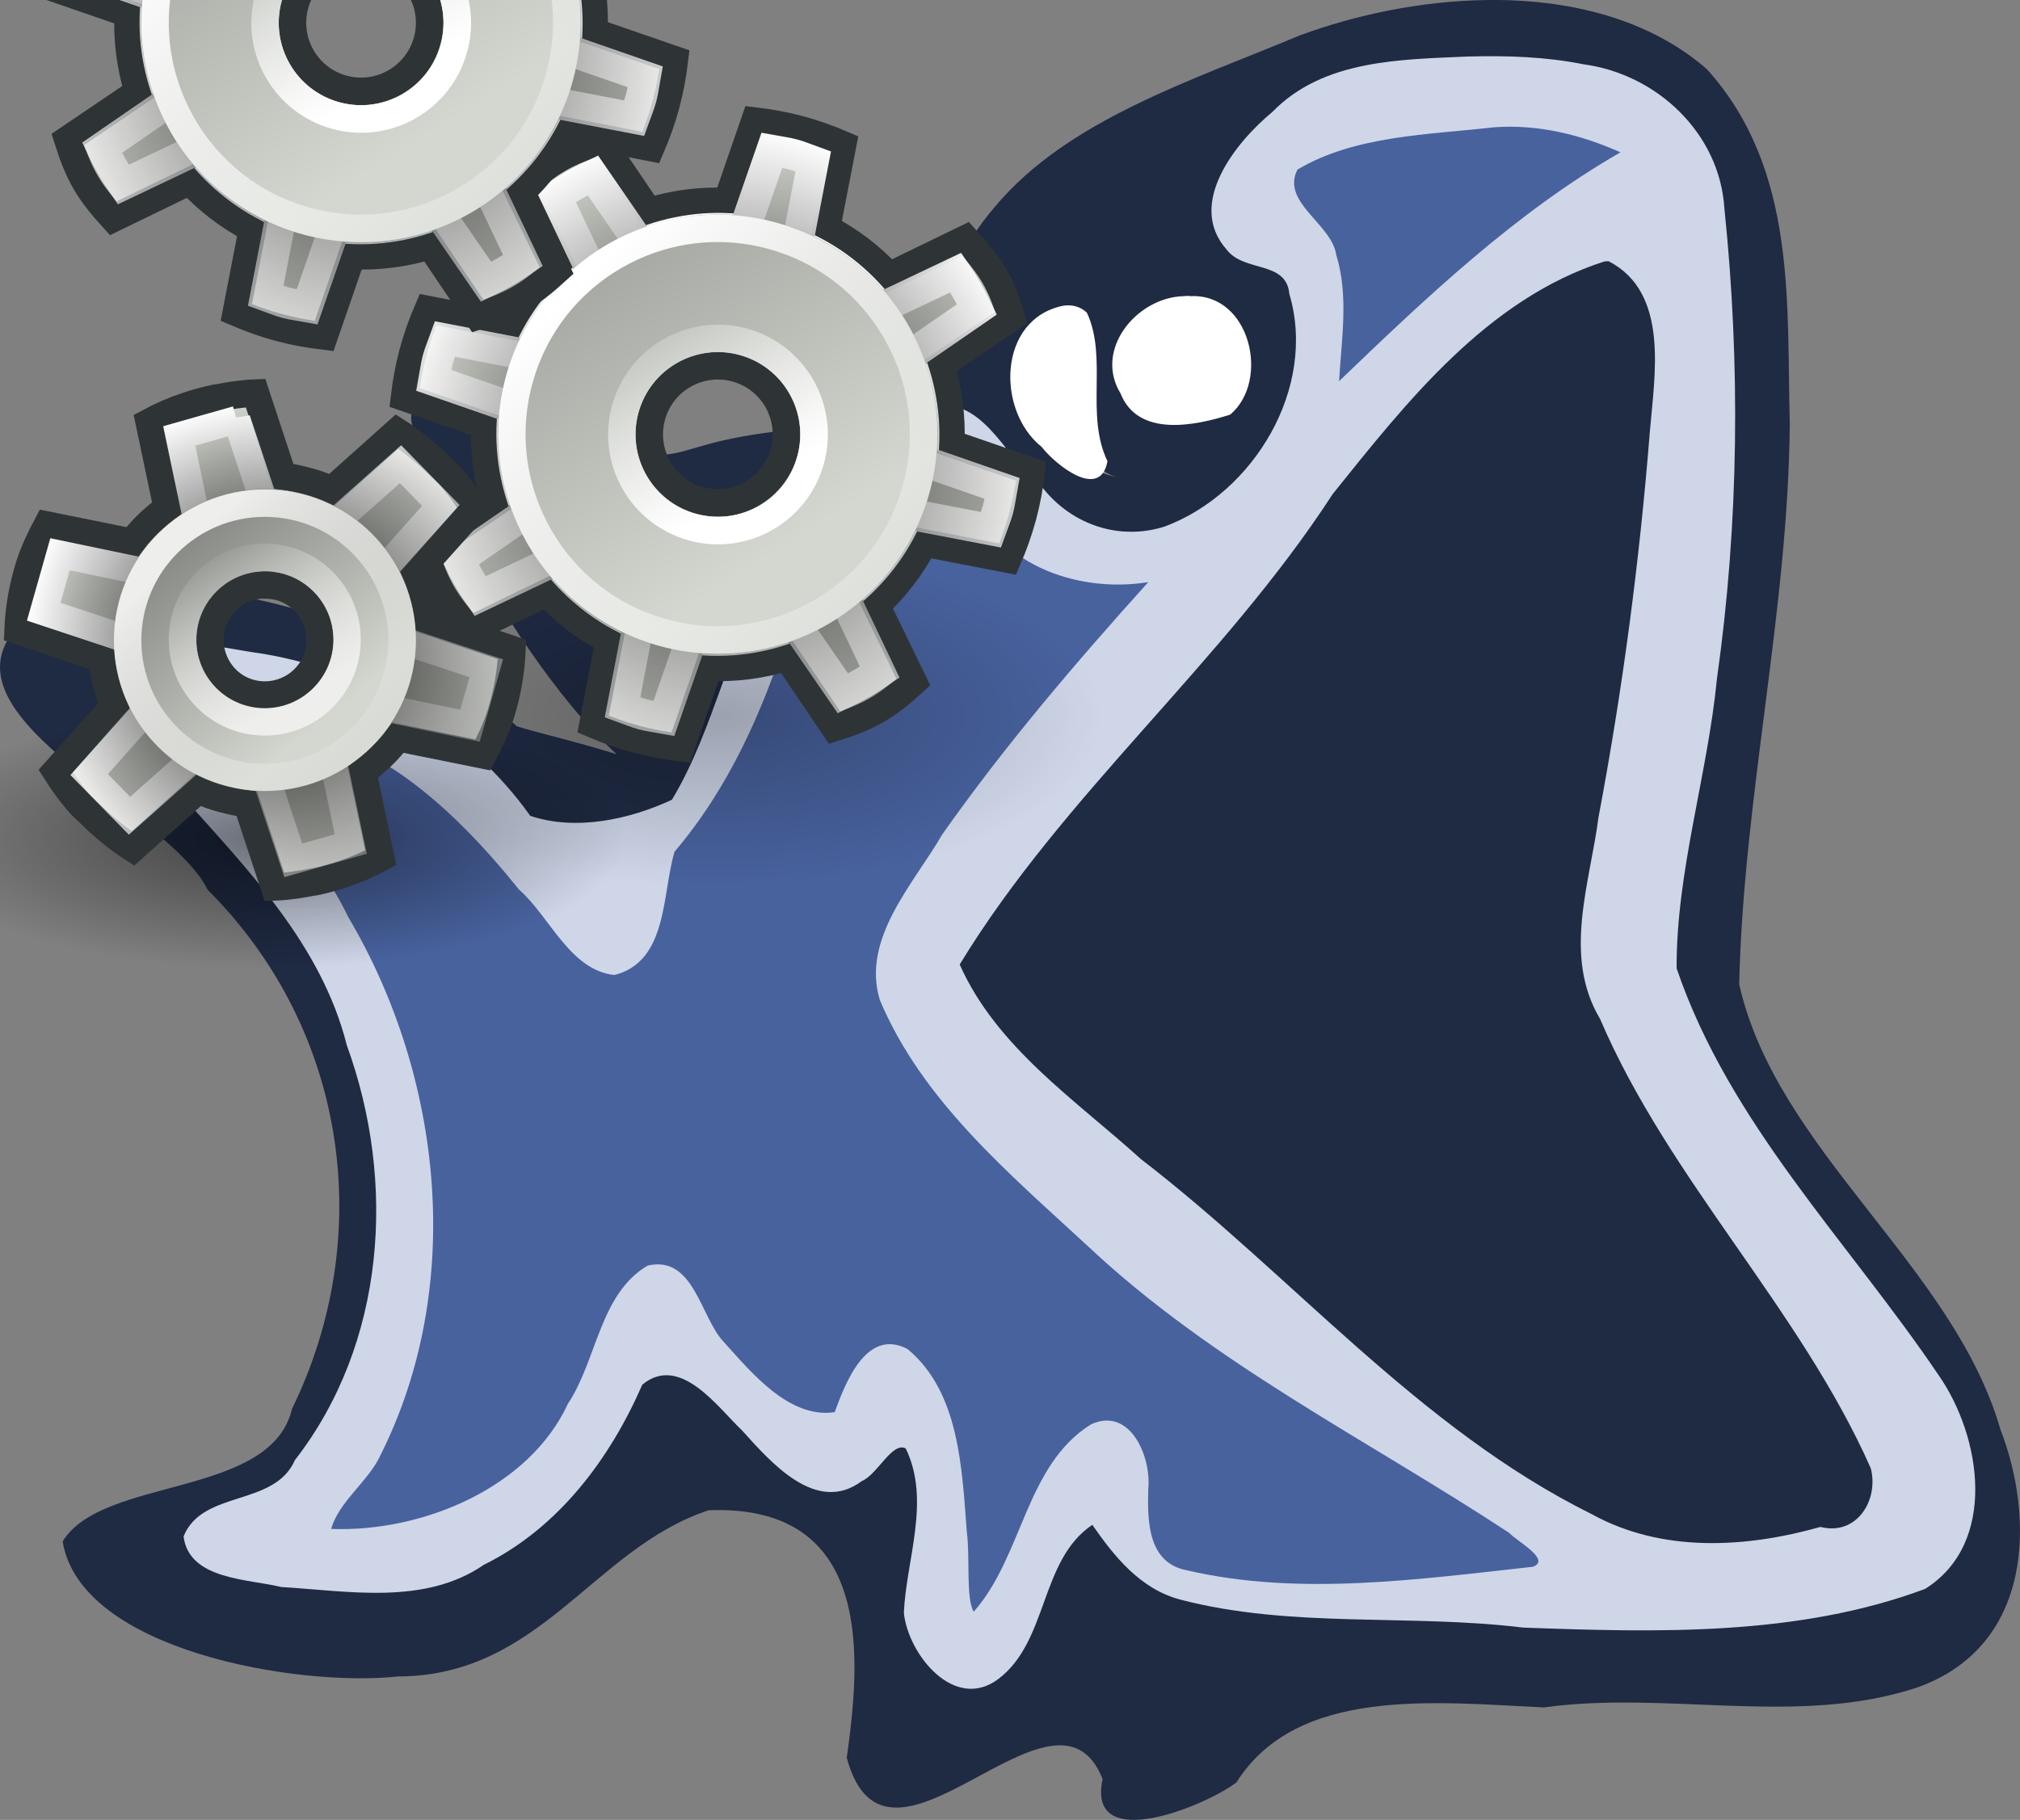 <?xml version="1.0" encoding="UTF-8" standalone="no"?>
<!-- Created with Inkscape (http://www.inkscape.org/) -->

<svg
   xmlns:dc="http://purl.org/dc/elements/1.1/"
   xmlns:cc="http://creativecommons.org/ns#"
   xmlns:rdf="http://www.w3.org/1999/02/22-rdf-syntax-ns#"
   xmlns:svg="http://www.w3.org/2000/svg"
   xmlns="http://www.w3.org/2000/svg"
   xmlns:xlink="http://www.w3.org/1999/xlink"
   xmlns:sodipodi="http://sodipodi.sourceforge.net/DTD/sodipodi-0.dtd"
   xmlns:inkscape="http://www.inkscape.org/namespaces/inkscape"
   id="svg2"
   version="1.1"
   inkscape:version="0.47 r22583"
   width="266.95"
   height="240.561"
   sodipodi:docname="other-app-icon.svg"
   inkscape:export-filename="/home/gg/logo.png"
   inkscape:export-xdpi="41.18"
   inkscape:export-ydpi="41.18">
  <rect width="100%" height="100%" fill="#808080" stroke="none"/>
  <defs
     id="defs6">
    <inkscape:perspective
       sodipodi:type="inkscape:persp3d"
       inkscape:vp_x="0 : 0.5 : 1"
       inkscape:vp_y="0 : 1000 : 0"
       inkscape:vp_z="1 : 0.5 : 1"
       inkscape:persp3d-origin="0.5 : 0.33333333 : 1"
       id="perspective10" />
    <inkscape:perspective
       id="perspective3733"
       inkscape:persp3d-origin="0.5 : 0.33333333 : 1"
       inkscape:vp_z="1 : 0.5 : 1"
       inkscape:vp_y="0 : 1000 : 0"
       inkscape:vp_x="0 : 0.5 : 1"
       sodipodi:type="inkscape:persp3d" />
    <inkscape:perspective
       id="perspective3770"
       inkscape:persp3d-origin="0.5 : 0.33333333 : 1"
       inkscape:vp_z="1 : 0.5 : 1"
       inkscape:vp_y="0 : 1000 : 0"
       inkscape:vp_x="0 : 0.5 : 1"
       sodipodi:type="inkscape:persp3d" />
    <inkscape:perspective
       id="perspective3846"
       inkscape:persp3d-origin="0.5 : 0.33333333 : 1"
       inkscape:vp_z="1 : 0.5 : 1"
       inkscape:vp_y="0 : 1000 : 0"
       inkscape:vp_x="0 : 0.5 : 1"
       sodipodi:type="inkscape:persp3d" />
    <inkscape:perspective
       id="perspective2916"
       inkscape:persp3d-origin="0.5 : 0.33333333 : 1"
       inkscape:vp_z="1 : 0.5 : 1"
       inkscape:vp_y="0 : 1000 : 0"
       inkscape:vp_x="0 : 0.5 : 1"
       sodipodi:type="inkscape:persp3d" />
    <linearGradient
       id="linearGradient2635">
      <stop
         style="stop-color:#ffffff;stop-opacity:1;"
         offset="0"
         id="stop2637" />
      <stop
         id="stop2655"
         offset="0.56"
         style="stop-color:#ffffff;stop-opacity:0.72;" />
      <stop
         style="stop-color:#ffffff;stop-opacity:0;"
         offset="1"
         id="stop2639" />
    </linearGradient>
    <linearGradient
       id="linearGradient2617">
      <stop
         style="stop-color:#fbfbfa;stop-opacity:1;"
         offset="0"
         id="stop2619" />
      <stop
         style="stop-color:#d3d7cf"
         offset="1"
         id="stop2621" />
    </linearGradient>
    <linearGradient
       inkscape:collect="always"
       id="linearGradient2609">
      <stop
         style="stop-color:#ffffff;stop-opacity:1"
         offset="0"
         id="stop2611" />
      <stop
         style="stop-color:#eeeeec"
         offset="1"
         id="stop2613" />
    </linearGradient>
    <linearGradient
       inkscape:collect="always"
       id="linearGradient2670">
      <stop
         style="stop-color:#888a85;stop-opacity:1;"
         offset="0"
         id="stop2672" />
      <stop
         style="stop-color:#555753"
         offset="1"
         id="stop2674" />
    </linearGradient>
    <linearGradient
       inkscape:collect="always"
       id="linearGradient2759">
      <stop
         style="stop-color:#ffffff;stop-opacity:1;"
         offset="0"
         id="stop2761" />
      <stop
         style="stop-color:#ffffff;stop-opacity:0;"
         offset="1"
         id="stop2763" />
    </linearGradient>
    <linearGradient
       id="linearGradient2698">
      <stop
         style="stop-color:#555753"
         offset="0"
         id="stop2700" />
      <stop
         id="stop2706"
         offset="0.702"
         style="stop-color:#a3a5a2;stop-opacity:1;" />
      <stop
         style="stop-color:#888a85"
         offset="1"
         id="stop2702" />
    </linearGradient>
    <linearGradient
       inkscape:collect="always"
       id="linearGradient2690">
      <stop
         style="stop-color:#2e3436"
         offset="0"
         id="stop2692" />
      <stop
         style="stop-color:#555753"
         offset="1"
         id="stop2694" />
    </linearGradient>
    <linearGradient
       id="linearGradient2707"
       inkscape:collect="always">
      <stop
         id="stop2709"
         offset="0"
         style="stop-color:#000000;stop-opacity:1;" />
      <stop
         id="stop2711"
         offset="1"
         style="stop-color:#000000;stop-opacity:0;" />
    </linearGradient>
    <radialGradient
       inkscape:collect="always"
       xlink:href="#linearGradient2992"
       id="radialGradient3427"
       gradientUnits="userSpaceOnUse"
       cx="52.5"
       cy="4.5"
       fx="52.5"
       fy="4.5"
       r="10.909" />
    <linearGradient
       id="linearGradient2992">
      <stop
         id="stop2994"
         offset="0"
         style="stop-color:#000000;stop-opacity:1;" />
      <stop
         style="stop-color:#000000;stop-opacity:0.498;"
         offset="0.917"
         id="stop3000" />
      <stop
         id="stop2996"
         offset="1"
         style="stop-color:#000000;stop-opacity:0;" />
    </linearGradient>
    <radialGradient
       inkscape:collect="always"
       xlink:href="#linearGradient2992"
       id="radialGradient2951"
       gradientUnits="userSpaceOnUse"
       cx="52.5"
       cy="4.5"
       fx="52.5"
       fy="4.5"
       r="10.909" />
    <linearGradient
       inkscape:collect="always"
       xlink:href="#linearGradient2707"
       id="linearGradient2953"
       gradientUnits="userSpaceOnUse"
       gradientTransform="translate(202.507,23.538)"
       x1="9.5"
       y1="26.5"
       x2="9.062"
       y2="34.562" />
    <radialGradient
       inkscape:collect="always"
       xlink:href="#linearGradient2635"
       id="radialGradient2955"
       gradientUnits="userSpaceOnUse"
       gradientTransform="matrix(1.317,0,0,1.317,-20.58,-12.043)"
       cx="64.597"
       cy="37.572"
       fx="64.597"
       fy="37.572"
       r="9.25" />
    <radialGradient
       inkscape:collect="always"
       xlink:href="#linearGradient2617"
       id="radialGradient2957"
       gradientUnits="userSpaceOnUse"
       gradientTransform="matrix(0,-1.687,1.663,0,41.654,111.74)"
       cx="59.787"
       cy="10.902"
       fx="59.787"
       fy="10.902"
       r="10.556" />
    <radialGradient
       inkscape:collect="always"
       xlink:href="#linearGradient2609"
       id="radialGradient2959"
       gradientUnits="userSpaceOnUse"
       gradientTransform="matrix(0,1.926,-2.101,-2.103013e-6,39.436,-89.543)"
       cx="45.095"
       cy="-2.694"
       fx="45.095"
       fy="-2.694"
       r="10.498" />
    <linearGradient
       inkscape:collect="always"
       xlink:href="#linearGradient2670"
       id="linearGradient2961"
       gradientUnits="userSpaceOnUse"
       x1="42.045"
       y1="4.5"
       x2="62.955"
       y2="4.5" />
    <linearGradient
       inkscape:collect="always"
       xlink:href="#linearGradient2759"
       id="linearGradient2963"
       gradientUnits="userSpaceOnUse"
       x1="-19.562"
       y1="32"
       x2="-19.562"
       y2="35.412" />
    <linearGradient
       inkscape:collect="always"
       xlink:href="#linearGradient2698"
       id="linearGradient2965"
       gradientUnits="userSpaceOnUse"
       x1="81.596"
       y1="52.866"
       x2="79.83"
       y2="54.632" />
    <linearGradient
       inkscape:collect="always"
       xlink:href="#linearGradient2690"
       id="linearGradient2967"
       gradientUnits="userSpaceOnUse"
       x1="83.66"
       y1="53.212"
       x2="81.068"
       y2="55.803" />
    <inkscape:perspective
       id="perspective2840"
       inkscape:persp3d-origin="0.5 : 0.33333333 : 1"
       inkscape:vp_z="1 : 0.5 : 1"
       inkscape:vp_y="0 : 1000 : 0"
       inkscape:vp_x="0 : 0.5 : 1"
       sodipodi:type="inkscape:persp3d" />
    <linearGradient
       inkscape:collect="always"
       xlink:href="#linearGradient5891"
       id="linearGradient5897"
       x1="15.457"
       y1="8.734"
       x2="25.561"
       y2="13.526"
       gradientUnits="userSpaceOnUse"
       gradientTransform="matrix(1.431,0,0,1.43,189.903,235.486)" />
    <linearGradient
       inkscape:collect="always"
       id="linearGradient5891">
      <stop
         style="stop-color:#ffffff;stop-opacity:1;"
         offset="0"
         id="stop5893" />
      <stop
         style="stop-color:#ffffff;stop-opacity:0;"
         offset="1"
         id="stop5895" />
    </linearGradient>
    <linearGradient
       inkscape:collect="always"
       xlink:href="#linearGradient5132"
       id="linearGradient5138"
       x1="21.552"
       y1="29.205"
       x2="18.072"
       y2="55.692"
       gradientUnits="userSpaceOnUse"
       gradientTransform="matrix(-1,0,0,1,240.549,233.131)" />
    <linearGradient
       inkscape:collect="always"
       id="linearGradient5132">
      <stop
         style="stop-color:white;stop-opacity:1;"
         offset="0"
         id="stop5134" />
      <stop
         style="stop-color:white;stop-opacity:0;"
         offset="1"
         id="stop5136" />
    </linearGradient>
    <linearGradient
       inkscape:collect="always"
       xlink:href="#linearGradient1913"
       id="linearGradient1919"
       x1="13.188"
       y1="35.938"
       x2="17.938"
       y2="38.875"
       gradientUnits="userSpaceOnUse"
       gradientTransform="matrix(-1,0,0,1,240.549,233.131)" />
    <linearGradient
       id="linearGradient1913">
      <stop
         style="stop-color:#73d216;stop-opacity:1"
         offset="0"
         id="stop1915" />
      <stop
         style="stop-color:#8ae234;stop-opacity:1"
         offset="1"
         id="stop1917" />
    </linearGradient>
    <radialGradient
       inkscape:collect="always"
       xlink:href="#linearGradient8662"
       id="radialGradient8668"
       cx="24.837"
       cy="36.421"
       fx="24.837"
       fy="36.421"
       r="15.645"
       gradientTransform="matrix(1,0,0,0.537,0,16.873)"
       gradientUnits="userSpaceOnUse" />
    <linearGradient
       inkscape:collect="always"
       id="linearGradient8662">
      <stop
         style="stop-color:#000000;stop-opacity:1;"
         offset="0"
         id="stop8664" />
      <stop
         style="stop-color:#000000;stop-opacity:0;"
         offset="1"
         id="stop8666" />
    </linearGradient>
    <radialGradient
       r="15.645"
       fy="36.421"
       fx="24.837"
       cy="36.421"
       cx="24.837"
       gradientTransform="matrix(1,0,0,0.537,0,16.873)"
       gradientUnits="userSpaceOnUse"
       id="radialGradient2864"
       xlink:href="#linearGradient8662"
       inkscape:collect="always" />
    <radialGradient
       inkscape:collect="always"
       xlink:href="#linearGradient8662"
       id="radialGradient2933"
       gradientUnits="userSpaceOnUse"
       gradientTransform="matrix(1,0,0,0.537,0,16.873)"
       cx="24.837"
       cy="36.421"
       fx="24.837"
       fy="36.421"
       r="15.645" />
    <linearGradient
       inkscape:collect="always"
       xlink:href="#linearGradient1913"
       id="linearGradient2935"
       gradientUnits="userSpaceOnUse"
       gradientTransform="matrix(-1,0,0,1,240.549,233.131)"
       x1="13.188"
       y1="35.938"
       x2="17.938"
       y2="38.875" />
    <linearGradient
       inkscape:collect="always"
       xlink:href="#linearGradient5132"
       id="linearGradient2937"
       gradientUnits="userSpaceOnUse"
       gradientTransform="matrix(-1,0,0,1,240.549,233.131)"
       x1="21.552"
       y1="29.205"
       x2="18.072"
       y2="55.692" />
    <linearGradient
       inkscape:collect="always"
       xlink:href="#linearGradient5891"
       id="linearGradient2939"
       gradientUnits="userSpaceOnUse"
       gradientTransform="matrix(1.431,0,0,1.43,189.903,235.486)"
       x1="15.457"
       y1="8.734"
       x2="25.561"
       y2="13.526" />
    <inkscape:perspective
       id="perspective2840-8"
       inkscape:persp3d-origin="0.5 : 0.33333333 : 1"
       inkscape:vp_z="1 : 0.5 : 1"
       inkscape:vp_y="0 : 1000 : 0"
       inkscape:vp_x="0 : 0.5 : 1"
       sodipodi:type="inkscape:persp3d" />
    <linearGradient
       inkscape:collect="always"
       xlink:href="#linearGradient5891-0"
       id="linearGradient5897-1"
       x1="15.457"
       y1="8.734"
       x2="25.561"
       y2="13.526"
       gradientUnits="userSpaceOnUse"
       gradientTransform="matrix(-1.431,0,0,1.43,348.108,242.825)" />
    <linearGradient
       inkscape:collect="always"
       id="linearGradient5891-0">
      <stop
         style="stop-color:#ffffff;stop-opacity:1;"
         offset="0"
         id="stop5893-3" />
      <stop
         style="stop-color:#ffffff;stop-opacity:0;"
         offset="1"
         id="stop5895-0" />
    </linearGradient>
    <linearGradient
       gradientTransform="translate(297.462,240.47)"
       inkscape:collect="always"
       xlink:href="#linearGradient5132-4"
       id="linearGradient5138-4"
       x1="21.552"
       y1="29.205"
       x2="18.072"
       y2="55.692"
       gradientUnits="userSpaceOnUse" />
    <linearGradient
       inkscape:collect="always"
       id="linearGradient5132-4">
      <stop
         style="stop-color:white;stop-opacity:1;"
         offset="0"
         id="stop5134-4" />
      <stop
         style="stop-color:white;stop-opacity:0;"
         offset="1"
         id="stop5136-4" />
    </linearGradient>
    <linearGradient
       gradientTransform="translate(297.462,240.47)"
       inkscape:collect="always"
       xlink:href="#linearGradient1913-6"
       id="linearGradient1919-7"
       x1="13.188"
       y1="35.938"
       x2="17.938"
       y2="38.875"
       gradientUnits="userSpaceOnUse" />
    <linearGradient
       id="linearGradient1913-6">
      <stop
         style="stop-color:#1683d2;stop-opacity:1;"
         offset="0"
         id="stop1915-3" />
      <stop
         style="stop-color:#347ce2;stop-opacity:1;"
         offset="1"
         id="stop1917-1" />
    </linearGradient>
    <radialGradient
       inkscape:collect="always"
       xlink:href="#linearGradient8662-5"
       id="radialGradient8668-7"
       cx="24.837"
       cy="36.421"
       fx="24.837"
       fy="36.421"
       r="15.645"
       gradientTransform="matrix(1,0,0,0.537,0,16.873)"
       gradientUnits="userSpaceOnUse" />
    <linearGradient
       inkscape:collect="always"
       id="linearGradient8662-5">
      <stop
         style="stop-color:#000000;stop-opacity:1;"
         offset="0"
         id="stop8664-9" />
      <stop
         style="stop-color:#000000;stop-opacity:0;"
         offset="1"
         id="stop8666-6" />
    </linearGradient>
    <radialGradient
       r="15.645"
       fy="36.421"
       fx="24.837"
       cy="36.421"
       cx="24.837"
       gradientTransform="matrix(1,0,0,0.537,0,16.873)"
       gradientUnits="userSpaceOnUse"
       id="radialGradient2864-2"
       xlink:href="#linearGradient8662-5"
       inkscape:collect="always" />
    <inkscape:perspective
       id="perspective2893"
       inkscape:persp3d-origin="0.5 : 0.33333333 : 1"
       inkscape:vp_z="1 : 0.5 : 1"
       inkscape:vp_y="0 : 1000 : 0"
       inkscape:vp_x="0 : 0.5 : 1"
       sodipodi:type="inkscape:persp3d" />
    <linearGradient
       inkscape:collect="always"
       xlink:href="#linearGradient3065"
       id="linearGradient3179"
       gradientUnits="userSpaceOnUse"
       x1="17.66"
       y1="36.68"
       x2="23.032"
       y2="31.111" />
    <linearGradient
       inkscape:collect="always"
       id="linearGradient3065">
      <stop
         style="stop-color:#eeeeec;stop-opacity:1;"
         offset="0"
         id="stop3067" />
      <stop
         style="stop-color:#eeeeec;stop-opacity:0;"
         offset="1"
         id="stop3069" />
    </linearGradient>
    <linearGradient
       inkscape:collect="always"
       xlink:href="#linearGradient3071"
       id="linearGradient3177"
       gradientUnits="userSpaceOnUse"
       x1="20.807"
       y1="36.825"
       x2="17.449"
       y2="30.901" />
    <linearGradient
       inkscape:collect="always"
       id="linearGradient3071">
      <stop
         style="stop-color:#eeeeec;stop-opacity:1;"
         offset="0"
         id="stop3073" />
      <stop
         style="stop-color:#eeeeec;stop-opacity:0;"
         offset="1"
         id="stop3075" />
    </linearGradient>
    <linearGradient
       inkscape:collect="always"
       xlink:href="#linearGradient2903"
       id="linearGradient3184"
       gradientUnits="userSpaceOnUse"
       gradientTransform="translate(21.524,173.236)"
       x1="16.794"
       y1="30.676"
       x2="22.053"
       y2="37.128" />
    <linearGradient
       inkscape:collect="always"
       id="linearGradient2903">
      <stop
         style="stop-color:#888a85;stop-opacity:1"
         offset="0"
         id="stop2905" />
      <stop
         style="stop-color:#d3d7cf;stop-opacity:1"
         offset="1"
         id="stop2907" />
    </linearGradient>
    <radialGradient
       inkscape:collect="always"
       xlink:href="#linearGradient3025"
       id="radialGradient3187"
       gradientUnits="userSpaceOnUse"
       gradientTransform="matrix(1,0,0,0.996,-1.476,173.36)"
       cx="42.5"
       cy="34.5"
       fx="42.5"
       fy="34.5"
       r="8.688" />
    <linearGradient
       inkscape:collect="always"
       id="linearGradient3025">
      <stop
         style="stop-color:black;stop-opacity:1;"
         offset="0"
         id="stop3027" />
      <stop
         style="stop-color:black;stop-opacity:0;"
         offset="1"
         id="stop3029" />
    </linearGradient>
    <linearGradient
       inkscape:collect="always"
       xlink:href="#linearGradient2892"
       id="linearGradient3171"
       gradientUnits="userSpaceOnUse"
       x1="14.375"
       y1="31.062"
       x2="30.438"
       y2="44.062" />
    <linearGradient
       inkscape:collect="always"
       id="linearGradient2892">
      <stop
         style="stop-color:white;stop-opacity:1;"
         offset="0"
         id="stop2894" />
      <stop
         style="stop-color:white;stop-opacity:0;"
         offset="1"
         id="stop2896" />
    </linearGradient>
    <linearGradient
       inkscape:collect="always"
       xlink:href="#linearGradient2895"
       id="linearGradient3191"
       gradientUnits="userSpaceOnUse"
       gradientTransform="translate(21.524,173.236)"
       x1="14.496"
       y1="29.88"
       x2="26.737"
       y2="42.564" />
    <linearGradient
       inkscape:collect="always"
       id="linearGradient2895">
      <stop
         style="stop-color:#d3d7cf;stop-opacity:1;"
         offset="0"
         id="stop2897" />
      <stop
         style="stop-color:#888a85;stop-opacity:1"
         offset="1"
         id="stop2899" />
    </linearGradient>
    <linearGradient
       inkscape:collect="always"
       xlink:href="#linearGradient2903"
       id="linearGradient3124"
       gradientUnits="userSpaceOnUse"
       gradientTransform="matrix(0.966,-0.259,0.259,0.966,7.282,0.756)"
       x1="22.965"
       y1="35.311"
       x2="12.641"
       y2="11.424" />
    <linearGradient
       inkscape:collect="always"
       xlink:href="#linearGradient2911"
       id="linearGradient3126"
       gradientUnits="userSpaceOnUse"
       gradientTransform="matrix(0.966,-0.259,0.259,0.966,7.282,0.756)"
       x1="17.413"
       y1="7.871"
       x2="17.028"
       y2="52.505" />
    <linearGradient
       inkscape:collect="always"
       id="linearGradient2911">
      <stop
         style="stop-color:white;stop-opacity:1;"
         offset="0"
         id="stop2913" />
      <stop
         style="stop-color:white;stop-opacity:0;"
         offset="1"
         id="stop2915" />
    </linearGradient>
    <radialGradient
       inkscape:collect="always"
       xlink:href="#linearGradient2881"
       id="radialGradient3128"
       gradientUnits="userSpaceOnUse"
       gradientTransform="matrix(0.977,-0.262,0.262,0.977,-2.444,8.39)"
       cx="31"
       cy="12"
       fx="31"
       fy="12"
       r="11.125" />
    <linearGradient
       inkscape:collect="always"
       id="linearGradient2881">
      <stop
         style="stop-color:black;stop-opacity:1;"
         offset="0"
         id="stop2883" />
      <stop
         style="stop-color:black;stop-opacity:0;"
         offset="1"
         id="stop2885" />
    </linearGradient>
    <linearGradient
       inkscape:collect="always"
       xlink:href="#linearGradient2895"
       id="linearGradient3130"
       gradientUnits="userSpaceOnUse"
       gradientTransform="matrix(0.909,-0.244,0.244,0.909,8.677,1.417)"
       x1="21.788"
       y1="21.877"
       x2="10.211"
       y2="3.423" />
    <linearGradient
       inkscape:collect="always"
       xlink:href="#linearGradient2859"
       id="linearGradient3132"
       gradientUnits="userSpaceOnUse"
       gradientTransform="matrix(0.966,-0.259,0.259,0.966,-4.117,6.73)"
       x1="16.488"
       y1="13.971"
       x2="32.567"
       y2="30.758" />
    <linearGradient
       inkscape:collect="always"
       id="linearGradient2859">
      <stop
         style="stop-color:white;stop-opacity:1;"
         offset="0"
         id="stop2861" />
      <stop
         style="stop-color:white;stop-opacity:0;"
         offset="1"
         id="stop2863" />
    </linearGradient>
    <linearGradient
       inkscape:collect="always"
       xlink:href="#linearGradient2892"
       id="linearGradient3134"
       gradientUnits="userSpaceOnUse"
       gradientTransform="matrix(0.966,-0.259,0.259,0.966,-4.117,6.73)"
       x1="28.357"
       y1="22.795"
       x2="17.732"
       y2="5.188" />
    <linearGradient
       inkscape:collect="always"
       xlink:href="#linearGradient2903"
       id="linearGradient3112"
       gradientUnits="userSpaceOnUse"
       gradientTransform="matrix(0.966,-0.259,0.259,0.966,7.282,0.756)"
       x1="22.965"
       y1="35.311"
       x2="12.641"
       y2="11.424" />
    <linearGradient
       inkscape:collect="always"
       xlink:href="#linearGradient2911"
       id="linearGradient3114"
       gradientUnits="userSpaceOnUse"
       gradientTransform="matrix(0.966,-0.259,0.259,0.966,7.282,0.756)"
       x1="17.413"
       y1="7.871"
       x2="17.028"
       y2="52.505" />
    <radialGradient
       inkscape:collect="always"
       xlink:href="#linearGradient2881"
       id="radialGradient3116"
       gradientUnits="userSpaceOnUse"
       gradientTransform="matrix(0.977,-0.262,0.262,0.977,-2.444,8.39)"
       cx="31"
       cy="12"
       fx="31"
       fy="12"
       r="11.125" />
    <linearGradient
       inkscape:collect="always"
       xlink:href="#linearGradient2895"
       id="linearGradient3118"
       gradientUnits="userSpaceOnUse"
       gradientTransform="matrix(0.909,-0.244,0.244,0.909,8.677,1.417)"
       x1="21.788"
       y1="21.877"
       x2="10.211"
       y2="3.423" />
    <linearGradient
       inkscape:collect="always"
       xlink:href="#linearGradient2859"
       id="linearGradient3120"
       gradientUnits="userSpaceOnUse"
       gradientTransform="matrix(0.966,-0.259,0.259,0.966,-4.117,6.73)"
       x1="16.488"
       y1="13.971"
       x2="32.567"
       y2="30.758" />
    <linearGradient
       inkscape:collect="always"
       xlink:href="#linearGradient2892"
       id="linearGradient3122"
       gradientUnits="userSpaceOnUse"
       gradientTransform="matrix(0.966,-0.259,0.259,0.966,-4.117,6.73)"
       x1="28.357"
       y1="22.795"
       x2="17.732"
       y2="5.188" />
    <radialGradient
       inkscape:collect="always"
       xlink:href="#linearGradient3198"
       id="radialGradient3208"
       gradientUnits="userSpaceOnUse"
       gradientTransform="matrix(1,0,0,1.003,0,-0.114)"
       cx="15.312"
       cy="34.656"
       fx="15.312"
       fy="34.656"
       r="9.5" />
    <linearGradient
       inkscape:collect="always"
       id="linearGradient3198">
      <stop
         style="stop-color:black;stop-opacity:1;"
         offset="0"
         id="stop3200" />
      <stop
         style="stop-color:black;stop-opacity:0;"
         offset="1"
         id="stop3202" />
    </linearGradient>
    <radialGradient
       inkscape:collect="always"
       xlink:href="#linearGradient3198"
       id="radialGradient3204"
       cx="15.312"
       cy="34.656"
       fx="15.312"
       fy="34.656"
       r="9.5"
       gradientTransform="matrix(1,0,0,1.003,0,-0.114)"
       gradientUnits="userSpaceOnUse" />
    <radialGradient
       r="9.5"
       fy="34.656"
       fx="15.312"
       cy="34.656"
       cx="15.312"
       gradientTransform="matrix(1,0,0,1.003,0,-0.114)"
       gradientUnits="userSpaceOnUse"
       id="radialGradient3029"
       xlink:href="#linearGradient3198"
       inkscape:collect="always" />
  </defs>
  <sodipodi:namedview
     pagecolor="#ffffff"
     bordercolor="#666666"
     borderopacity="1"
     objecttolerance="10"
     gridtolerance="10"
     guidetolerance="10"
     inkscape:pageopacity="0"
     inkscape:pageshadow="2"
     inkscape:window-width="1680"
     inkscape:window-height="999"
     id="namedview4"
     showgrid="false"
     inkscape:zoom="0.88566909"
     inkscape:cx="609.81694"
     inkscape:cy="138.0959"
     inkscape:window-x="0"
     inkscape:window-y="0"
     inkscape:window-maximized="1"
     inkscape:current-layer="layer3" />
  <g
     inkscape:groupmode="layer"
     id="layer2"
     inkscape:label="Réteg"
     style="display:inline"
     transform="translate(-72.019,-79.258)">
    <path
       style="fill:#1f2a43;fill-opacity:1"
       d="m 268.297,79.267 c -8.467,0.138 -17.055,1.922 -24.469,4.656 -14.432,6.038 -30.777,11.209 -40.344,22.688 -8.603,9.813 -11.052,27.248 -27.844,29.562 -17.667,1.928 -11.172,5.931 -28.719,0.344 -8.222,-2.807 -22.662,-7.367 -20.312,-0.688 7.537,21.432 28.388,51.209 37.446,47.772 3.601,-8.815 6.789,-21.074 12.054,-29.304 6.17,-6.878 11.07,-19.875 22.219,-20.188 8.746,7.141 15.164,23.51 31.125,15.219 13.133,-6.826 19.887,-23.897 12.906,-35.5 -19.197,-2.105 -2.739,-21.745 9.406,-24.344 15.782,-1.625 40.317,-4.259 45.562,12.75 6.639,34.553 -0.214,69.474 -6.188,103.719 5.692,16.472 16.439,31.296 28,45.312 8.891,10.002 18.985,25.646 7.094,36.75 -20.709,6.617 -43.375,5.749 -65.031,3.844 -13.53,-1.9 -31.562,2.739 -40.906,-8.156 -4.516,-13.469 -12.002,5.407 -13.438,10.906 -5.396,13.848 -17.048,1.309 -13.031,-7.344 2.627,-5.548 1.527,-28.415 -7.188,-14.469 -12.933,10.143 -16.923,-20.373 -31.438,-12.062 -3.059,10.75 -11.383,20.669 -23.281,25.75 -11.448,4.89 -54.285,-1.719 -22.781,-9.156 17.458,-19.576 17.867,-44.778 7.875,-66.969 -3.803,-14.075 -23.641,-26.96 -28.969,-40.406 0.487,-7.96 23.005,-2.319 30.281,0.719 9.754,3.519 17.807,10.029 22.156,17.875 7.225,3.372 23.444,-0.565 22.599,-4.395 -0.846,-3.83 -18.756,-7.565 -22.755,-8.886 -14.682,-13.304 -45.888,-24.471 -65.062,-14.094 -13.449,12.275 18.905,24.91 24.188,35.687 18.84,18.854 22.106,46.234 11.156,68.625 -2.772,11.818 -25.056,8.899 -30.312,17.531 2.37,14.473 31.198,19.273 44.312,17.844 18.9,-0.047 25.788,-16.92 41.062,-21.969 22.114,-0.847 20.006,20.134 18.25,32.719 5.345,19.835 27.564,-12.99 33.812,2.812 -2.178,10.061 13.638,3.547 17.688,0.438 8.031,-12.709 26.243,-10.58 40.656,-9.906 16.329,-2.266 33.52,2.582 49.281,-2.625 15.508,-5.511 15.501,-22.576 11.031,-34.094 -6.268,-21.74 -29.565,-36.821 -34.531,-58.875 0.562,-24.712 6.457,-49.268 6.688,-74.062 -0.447,-15.794 1.045,-33.56 -10.938,-46.875 -7.75,-6.77 -18.427,-9.334 -29.312,-9.156 z m 16.906,32.594 c -19.337,3.092 -40.753,33.686 -47.531,45.031 -16.16,18.272 -30.818,32.867 -40.875,49.719 4.842,14.555 35.056,33.612 45.875,45.156 15.941,13.974 44.107,42.722 69.125,30.688 8.915,2.511 10.569,-6.359 8.625,-11.438 -10.788,-22.647 -31.631,-41.562 -38.25,-65.75 2.23,-18.282 6.69,-36.334 8.5,-54.656 -1.463,-11.205 8.2,-30.765 -5.469,-38.75 z m -56.094,8.281 c 4.437,-0.058 8.435,3.244 5.562,11.781 -0.73,1.629 -9.615,2.209 -11.219,1.156 -6.482,-7.211 -0.048,-12.863 5.656,-12.938 z m -15.781,1.062 c 4.889,0.311 -2.63,19.899 7,21.25 -9.093,-1.429 -17.064,-11.908 -11.156,-19.219 1.944,-1.504 3.251,-2.089 4.156,-2.031 z"
       id="path2820"
       sodipodi:nodetypes="cccccsccccccccccccccccccccccscccccccccccccccccccccccccccccccccc" />
    <path
       style="fill:#ced6e8;fill-opacity:1;stroke:none"
       d="m 266.219,86.719 c -9.112,0.41 -19.295,0.383 -26.062,7.344 -4.826,3.993 -11.407,12.148 -6.031,18.188 2.295,3.04 7.876,1.412 8.281,5.844 3.689,12.42 -4.665,26.33 -16.438,30.75 -5.968,1.919 -12.231,-0.195 -16.094,-5.031 -4.664,-3.336 -7.291,-11.498 -13.969,-11.031 -10.402,2.211 -15.118,13.473 -21.219,20.969 -6.195,9.552 -8.154,21.797 -13.875,31.219 -5.602,2.616 -12.714,4.153 -18.719,2.125 -8.215,-11.584 -21.312,-18.992 -35.219,-21.406 -6.439,-0.839 -15.643,-3.796 -20.188,2.438 -0.246,6.209 5.578,10.928 8.812,15.688 8.967,10.101 18.956,20.109 22.352,33.603 6.59,18.096 5.12,39.431 -6.852,54.834 -2.731,6.229 -12.226,3.891 -14.719,10.094 0.717,5.738 8.521,5.612 12.906,6.688 8.963,0.543 18.96,2.437 26.781,-2.938 9.88,-4.874 16.69,-14.059 20.938,-23.812 4.994,-4.119 10.006,3.054 13.188,6.062 3.731,4.126 9.798,11.194 15.812,6.688 2.026,-0.804 4.038,-5.273 5.812,-4.312 3.335,6.891 0.065,14.657 -0.25,21.719 0.56,5.526 6.719,13.156 12.531,8.719 6.585,-5.024 5.435,-15.667 12.375,-20.344 2.868,4.128 6.308,8.469 11.594,9.875 14.675,3.848 30.302,1.865 45.342,3.708 17.755,0.649 36.287,1.158 53.126,-5.114 9.616,-6.053 7.452,-20.103 1.795,-28.231 -11.906,-17.645 -27.635,-33.223 -34.639,-53.8 -0.053,-12.825 4.08,-25.476 5.331,-38.29 2.902,-20.482 3.117,-41.609 0.982,-62.167 -0.616,-9.945 -8.957,-17.758 -18.626,-19.043 -4.954,-0.996 -10.018,-1.159 -15.062,-1.031 z m 18.375,27.062 c 8.077,4.162 6.078,15.07 5.456,22.553 -1.356,17.091 -3.595,34.064 -6.787,50.971 -1.14,8.786 -4.746,18.316 0.207,26.632 9.115,21.287 26.447,38.332 35.781,59.406 1.082,4.22 -1.862,8.965 -6.656,7.75 -9.89,2.792 -20.946,3.438 -30.219,-1.688 -22.892,-11.341 -39.569,-31.539 -59.58,-46.933 -8.641,-7.826 -19.068,-14.747 -23.951,-25.724 13.742,-22.564 34.838,-39.891 49.288,-62.175 9.741,-12.13 20.404,-25.785 35.931,-30.762 0.178,0.011 0.354,-0.034 0.531,-0.031 z"
       id="path3863" />
    <path
       style="fill:#ffffff;fill-opacity:1;stroke:none"
       d="m 228.438,118.406 c -6.166,0.155 -11.885,7.019 -8.344,12.844 2.309,5.847 9.815,4.305 14.5,2.812 5.319,-4.483 2.66,-16.029 -5.219,-15.656 -0.309,-0.049 -0.628,-0.042 -0.938,0 z"
       id="path3867" />
    <path
       style="fill:#ffffff;fill-opacity:1;stroke:none"
       d="m 212.438,119.688 c -8.532,1.799 -8.806,13.822 -2.75,18.656 1.825,2.357 7.739,7.114 8.688,1.875 -2.966,-6.133 0.063,-13.675 -2.719,-19.625 -0.851,-0.826 -2.04,-1.132 -3.219,-0.906 z"
       id="path3869" />
  </g>
  <g
     inkscape:groupmode="layer"
     id="layer1"
     inkscape:label="halbelső"
     style="display:inline"
     transform="translate(-72.019,-79.258)">
    <path
       style="fill:#48629e;fill-opacity:1;stroke:none"
       d="m 197.203,139.86 c -8.39,6.138 -15.57,14.138 -21.062,23 -3.343,10.493 -7.832,20.567 -14.969,28.969 -1.688,5.478 -0.83,14.527 -7.969,16.312 -5.881,-0.654 -8.508,-7.71 -12.577,-11.278 -9.011,-11.194 -22.253,-24.009 -37.892,-21.003 3.679,8.973 11.106,15.877 15.312,24.625 12.487,21.131 15.454,48.753 4.28,71.069 -1.512,3.401 -5.572,6.23 -6.538,9.804 12.033,0.452 26.145,-5.412 31.289,-16.56 3.833,-5.747 4.186,-14.518 10.531,-18.25 6.114,-1.407 6.95,6.787 10.031,10.062 3.682,4.071 8.664,10.204 14.688,9.312 1.404,-3.844 4.182,-11.197 9.625,-8.344 6.914,5.726 7.189,15.942 7.844,24.281 0.432,3.083 -0.157,8.748 0.906,10.438 6.514,-7.372 6.838,-19.401 15.531,-24.781 5.204,-2.347 7.971,4.406 7.531,8.594 -0.115,4.251 -0.063,9.749 5.125,10.719 14.818,3.457 30.764,1.165 45.719,-0.469 2.478,-0.936 -2.221,-3.425 -3.125,-4.469 -18.768,-12.344 -39.134,-22.359 -55.625,-37.844 -10.411,-9.63 -21.942,-19.235 -27.562,-32.594 -2.492,-8.15 4.518,-15.428 8.25,-21.906 8.252,-11.726 17.615,-22.673 27.219,-33.344 -9.499,1.562 -20.703,-2.505 -23.625,-12.406 -0.538,-1.494 -1.304,-3.469 -2.938,-3.938 z"
       id="path3669-1-0"
       sodipodi:nodetypes="ccccccccccccccccccccccccccc" />
    <path
       style="fill:#48629e;fill-opacity:1;stroke:none"
       d="m 269.484,96.079 c -8.659,1 -18.365,1.056 -26,5.594 -2.221,4.329 4.548,7.183 5.125,11.281 1.671,5.386 0.692,11.163 0.375,16.688 11.507,-11.049 23.291,-22.263 37.188,-30.25 -5.211,-2.318 -10.843,-3.732 -16.688,-3.312 z"
       id="path3677-0-9" />
  </g>
  <g
     inkscape:groupmode="layer"
     id="layer3"
     inkscape:label="operation-icon">
    <g
       id="g3126"
       transform="matrix(3.627,0,0,3.627,-113.773,-668.862)">
      <path
         transform="matrix(1.388,0,0,0.498,19.768,197.714)"
         d="m 24.812,34.656 c 0,5.264 -4.253,9.531 -9.5,9.531 -5.247,0 -9.5,-4.267 -9.5,-9.531 0,-5.264 4.253,-9.531 9.5,-9.531 5.247,0 9.5,4.267 9.5,9.531 z"
         sodipodi:ry="9.53125"
         sodipodi:rx="9.5"
         sodipodi:cy="34.65625"
         sodipodi:cx="15.3125"
         id="path3110"
         style="opacity:0.49;fill:url(#radialGradient3029);fill-opacity:1;stroke:none"
         sodipodi:type="arc" />
      <path
         transform="matrix(1.474,0,0,0.656,34.958,187.76)"
         d="m 24.812,34.656 c 0,5.264 -4.253,9.531 -9.5,9.531 -5.247,0 -9.5,-4.267 -9.5,-9.531 0,-5.264 4.253,-9.531 9.5,-9.531 5.247,0 9.5,4.267 9.5,9.531 z"
         sodipodi:ry="9.53125"
         sodipodi:rx="9.5"
         sodipodi:cy="34.65625"
         sodipodi:cx="15.3125"
         id="path3206"
         style="opacity:0.247;fill:url(#radialGradient3208);fill-opacity:1;stroke:none"
         sodipodi:type="arc" />
      <g
         transform="matrix(0.966,0.259,-0.259,0.966,30.686,180.621)"
         id="g2904">
        <path
           style="fill:url(#linearGradient3112);fill-opacity:1;stroke:#2e3436;stroke-width:1.005;stroke-linecap:square;stroke-linejoin:miter;stroke-miterlimit:4;stroke-opacity:1;stroke-dasharray:none"
           d="m 31,0.5 c -0.562,2e-8 -1.116,0.047 -1.656,0.125 L 29.125,3.719 C 28.165,3.934 27.275,4.302 26.469,4.812 L 24.125,2.781 C 23,3.5 22.5,4 21.781,5.125 L 23.812,7.469 C 23.302,8.275 22.934,9.165 22.719,10.125 L 19.625,10.344 C 19.547,10.884 19.5,11.438 19.5,12 c -1e-6,0.562 0.047,1.116 0.125,1.656 l 3.094,0.219 c 0.216,0.96 0.584,1.85 1.094,2.656 L 21.781,18.875 C 22.5,20 23,20.5 24.125,21.219 l 2.344,-2.031 c 0.807,0.51 1.697,0.878 2.656,1.094 L 29.344,23.375 C 29.884,23.453 30.438,23.5 31,23.5 c 0.562,0 1.116,-0.047 1.656,-0.125 L 32.875,20.281 c 0.96,-0.216 1.85,-0.584 2.656,-1.094 L 37.875,21.219 C 39,20.5 39.5,20 40.219,18.875 L 38.188,16.531 c 0.51,-0.807 0.878,-1.697 1.094,-2.656 L 42.375,13.656 C 42.453,13.116 42.5,12.562 42.5,12 c 0,-0.562 -0.047,-1.116 -0.125,-1.656 L 39.281,10.125 C 39.066,9.165 38.698,8.275 38.188,7.469 L 40.219,5.125 C 39.569,4.017 39,3.5 37.875,2.781 L 35.531,4.812 C 34.725,4.302 33.835,3.934 32.875,3.719 L 32.656,0.625 C 32.116,0.547 31.562,0.5 31,0.5 z m 0,9 c 1.38,3e-7 2.5,1.12 2.5,2.5 10e-7,1.38 -1.12,2.5 -2.5,2.5 -1.38,0 -2.5,-1.12 -2.5,-2.5 0,-1.38 1.12,-2.5 2.5,-2.5 z"
           id="path2779" />
        <path
           style="fill:none;stroke:url(#linearGradient3114);stroke-width:1.133;stroke-linecap:square;stroke-linejoin:miter;stroke-miterlimit:4;stroke-opacity:1;stroke-dasharray:none"
           d="m 31,1.438 c -0.26,0 -0.522,0.042 -0.781,0.062 l -0.219,3.063 c -1.317,0.175 -2.522,0.702 -3.531,1.469 l -2.312,-1.969 C 23.765,4.4 23.4,4.765 23.063,5.156 l 1.969,2.313 c -0.767,1.01 -1.294,2.214 -1.469,3.531 l -3.062,0.219 c -0.021,0.259 -0.062,0.521 -0.062,0.781 0,0.26 0.042,0.522 0.062,0.781 l 3.063,0.219 c 0.175,1.317 0.702,2.522 1.469,3.531 l -1.969,2.313 c 0.338,0.391 0.703,0.756 1.094,1.094 l 2.313,-1.969 c 1.01,0.767 2.214,1.294 3.531,1.469 l 0.219,3.063 c 0.259,0.021 0.521,0.062 0.781,0.062 0.26,0 0.522,-0.042 0.781,-0.062 l 0.219,-3.063 c 1.317,-0.175 2.522,-0.702 3.531,-1.469 l 2.313,1.969 c 0.391,-0.338 0.756,-0.703 1.094,-1.094 l -1.969,-2.312 c 0.767,-1.01 1.294,-2.214 1.469,-3.531 l 3.063,-0.219 c 0.021,-0.259 0.062,-0.521 0.062,-0.781 10e-7,-0.26 -0.042,-0.522 -0.062,-0.781 L 38.438,11 C 38.263,9.683 37.735,8.478 36.969,7.469 L 38.938,5.156 C 38.6,4.765 38.235,4.4 37.844,4.063 L 35.531,6.031 C 34.522,5.265 33.317,4.737 32,4.563 L 31.781,1.5 C 31.522,1.479 31.26,1.438 31,1.438 z"
           id="path2819" />
        <path
           style="opacity:0.8;fill:url(#radialGradient3116);fill-opacity:1;stroke:none"
           d="m 31,0.875 c -0.321,2e-8 -0.584,0.044 -0.812,0.062 l -0.5,0.031 -0.031,0.5 -0.188,2.656 C 28.409,4.334 27.427,4.766 26.562,5.344 L 24.156,3.312 22.312,5.156 24.344,7.562 C 23.766,8.427 23.334,9.409 23.125,10.469 l -2.656,0.188 -0.5,0.031 -0.031,0.5 C 19.919,11.416 19.875,11.679 19.875,12 c 0,0.321 0.044,0.584 0.062,0.812 l 0.031,0.5 0.5,0.031 2.656,0.188 c 0.209,1.06 0.641,2.042 1.219,2.906 l -1.719,2.031 -0.312,0.375 0.312,0.375 c 0.356,0.412 0.744,0.801 1.156,1.156 l 0.375,0.312 0.375,-0.312 2.031,-1.719 c 0.865,0.578 1.846,1.01 2.906,1.219 l 0.188,2.656 0.031,0.5 0.5,0.031 c 0.229,0.018 0.491,0.062 0.812,0.062 0.321,1e-6 0.584,-0.044 0.812,-0.062 l 0.5,-0.031 0.031,-0.5 0.188,-2.656 c 1.06,-0.209 2.042,-0.641 2.906,-1.219 l 2.031,1.719 0.375,0.312 0.375,-0.312 c 0.412,-0.356 0.801,-0.744 1.156,-1.156 l 0.312,-0.375 -0.312,-0.375 -1.719,-2.031 c 0.578,-0.865 1.01,-1.846 1.219,-2.906 l 2.656,-0.188 0.5,-0.031 0.031,-0.5 C 42.081,12.584 42.125,12.321 42.125,12 c -10e-7,-0.321 -0.044,-0.584 -0.062,-0.812 l -0.031,-0.5 -0.5,-0.031 -2.656,-0.188 C 38.666,9.409 38.234,8.427 37.656,7.562 L 39.375,5.531 39.688,5.156 39.375,4.781 C 39.019,4.369 38.631,3.981 38.219,3.625 l -0.375,-0.312 -0.375,0.312 -2.031,1.719 C 34.573,4.766 33.591,4.334 32.531,4.125 l -0.188,-2.656 -0.031,-0.5 -0.5,-0.031 C 31.584,0.919 31.321,0.875 31,0.875 z M 31,8.5 c 1.932,-2.4e-6 3.5,1.568 3.5,3.5 2e-6,1.932 -1.568,3.5 -3.5,3.5 -1.932,2e-6 -3.5,-1.568 -3.5,-3.5 -1e-6,-1.932 1.568,-3.5 3.5,-3.5 z"
           id="path2875" />
        <path
           style="fill:url(#linearGradient3118);fill-opacity:1;stroke:none"
           d="m 31,4 c -4.416,0 -8,3.584 -8,8 0,4.416 3.584,8 8,8 4.416,0 8,-3.584 8,-8 -10e-7,-4.416 -3.584,-8 -8,-8 z m 0,5 c 1.656,-1.8e-6 3,1.344 3,3 2e-6,1.656 -1.344,3 -3,3 -1.656,2e-6 -3,-1.344 -3,-3 -1e-6,-1.656 1.344,-3 3,-3 z"
           id="path2867" />
        <path
           sodipodi:type="arc"
           style="fill:none;stroke:url(#linearGradient3120);stroke-width:1.133;stroke-linecap:square;stroke-linejoin:miter;stroke-miterlimit:4;stroke-opacity:1;stroke-dasharray:none"
           id="path2849"
           sodipodi:cx="23.5"
           sodipodi:cy="19"
           sodipodi:rx="8.5"
           sodipodi:ry="8.5"
           d="m 32,19 c 0,4.694 -3.806,8.5 -8.5,8.5 -4.694,0 -8.5,-3.806 -8.5,-8.5 0,-4.694 3.806,-8.5 8.5,-8.5 4.694,0 8.5,3.806 8.5,8.5 z"
           transform="matrix(0.882,-1.02643e-6,1.02643e-6,0.882,10.265,-4.765)" />
        <path
           sodipodi:type="arc"
           style="fill:none;stroke:url(#linearGradient3122);stroke-width:2.429;stroke-linecap:square;stroke-linejoin:miter;stroke-miterlimit:4;stroke-opacity:1;stroke-dasharray:none"
           id="path2835"
           sodipodi:cx="23.5"
           sodipodi:cy="19"
           sodipodi:rx="8.5"
           sodipodi:ry="8.5"
           d="m 32,19 c 0,4.694 -3.806,8.5 -8.5,8.5 -4.694,0 -8.5,-3.806 -8.5,-8.5 0,-4.694 3.806,-8.5 8.5,-8.5 4.694,0 8.5,3.806 8.5,8.5 z"
           transform="matrix(0.412,-4.790003e-7,4.790003e-7,0.412,21.324,4.176)" />
      </g>
      <g
         transform="matrix(0.966,0.259,-0.259,0.966,17.686,165.621)"
         id="g2924">
        <path
           style="fill:url(#linearGradient3124);fill-opacity:1;stroke:#2e3436;stroke-width:1.005;stroke-linecap:square;stroke-linejoin:miter;stroke-miterlimit:4;stroke-opacity:1;stroke-dasharray:none"
           d="m 31,0.5 c -0.562,2e-8 -1.116,0.047 -1.656,0.125 L 29.125,3.719 C 28.165,3.934 27.275,4.302 26.469,4.812 L 24.125,2.781 C 23,3.5 22.5,4 21.781,5.125 L 23.812,7.469 C 23.302,8.275 22.934,9.165 22.719,10.125 L 19.625,10.344 C 19.547,10.884 19.5,11.438 19.5,12 c -1e-6,0.562 0.047,1.116 0.125,1.656 l 3.094,0.219 c 0.216,0.96 0.584,1.85 1.094,2.656 L 21.781,18.875 C 22.5,20 23,20.5 24.125,21.219 l 2.344,-2.031 c 0.807,0.51 1.697,0.878 2.656,1.094 L 29.344,23.375 C 29.884,23.453 30.438,23.5 31,23.5 c 0.562,0 1.116,-0.047 1.656,-0.125 L 32.875,20.281 c 0.96,-0.216 1.85,-0.584 2.656,-1.094 L 37.875,21.219 C 39,20.5 39.5,20 40.219,18.875 L 38.188,16.531 c 0.51,-0.807 0.878,-1.697 1.094,-2.656 L 42.375,13.656 C 42.453,13.116 42.5,12.562 42.5,12 c 0,-0.562 -0.047,-1.116 -0.125,-1.656 L 39.281,10.125 C 39.066,9.165 38.698,8.275 38.188,7.469 L 40.219,5.125 C 39.569,4.017 39,3.5 37.875,2.781 L 35.531,4.812 C 34.725,4.302 33.835,3.934 32.875,3.719 L 32.656,0.625 C 32.116,0.547 31.562,0.5 31,0.5 z m 0,9 c 1.38,3e-7 2.5,1.12 2.5,2.5 10e-7,1.38 -1.12,2.5 -2.5,2.5 -1.38,0 -2.5,-1.12 -2.5,-2.5 0,-1.38 1.12,-2.5 2.5,-2.5 z"
           id="path2926" />
        <path
           style="fill:none;stroke:url(#linearGradient3126);stroke-width:1.133;stroke-linecap:square;stroke-linejoin:miter;stroke-miterlimit:4;stroke-opacity:1;stroke-dasharray:none"
           d="m 31,1.438 c -0.26,0 -0.522,0.042 -0.781,0.062 l -0.219,3.063 c -1.317,0.175 -2.522,0.702 -3.531,1.469 l -2.312,-1.969 C 23.765,4.4 23.4,4.765 23.063,5.156 l 1.969,2.313 c -0.767,1.01 -1.294,2.214 -1.469,3.531 l -3.062,0.219 c -0.021,0.259 -0.062,0.521 -0.062,0.781 0,0.26 0.042,0.522 0.062,0.781 l 3.063,0.219 c 0.175,1.317 0.702,2.522 1.469,3.531 l -1.969,2.313 c 0.338,0.391 0.703,0.756 1.094,1.094 l 2.313,-1.969 c 1.01,0.767 2.214,1.294 3.531,1.469 l 0.219,3.063 c 0.259,0.021 0.521,0.062 0.781,0.062 0.26,0 0.522,-0.042 0.781,-0.062 l 0.219,-3.063 c 1.317,-0.175 2.522,-0.702 3.531,-1.469 l 2.313,1.969 c 0.391,-0.338 0.756,-0.703 1.094,-1.094 l -1.969,-2.312 c 0.767,-1.01 1.294,-2.214 1.469,-3.531 l 3.063,-0.219 c 0.021,-0.259 0.062,-0.521 0.062,-0.781 10e-7,-0.26 -0.042,-0.522 -0.062,-0.781 L 38.438,11 C 38.263,9.683 37.735,8.478 36.969,7.469 L 38.938,5.156 C 38.6,4.765 38.235,4.4 37.844,4.063 L 35.531,6.031 C 34.522,5.265 33.317,4.737 32,4.563 L 31.781,1.5 C 31.522,1.479 31.26,1.438 31,1.438 z"
           id="path2928" />
        <path
           style="opacity:0.8;fill:url(#radialGradient3128);fill-opacity:1;stroke:none"
           d="m 31,0.875 c -0.321,2e-8 -0.584,0.044 -0.812,0.062 l -0.5,0.031 -0.031,0.5 -0.188,2.656 C 28.409,4.334 27.427,4.766 26.562,5.344 L 24.156,3.312 22.312,5.156 24.344,7.562 C 23.766,8.427 23.334,9.409 23.125,10.469 l -2.656,0.188 -0.5,0.031 -0.031,0.5 C 19.919,11.416 19.875,11.679 19.875,12 c 0,0.321 0.044,0.584 0.062,0.812 l 0.031,0.5 0.5,0.031 2.656,0.188 c 0.209,1.06 0.641,2.042 1.219,2.906 l -1.719,2.031 -0.312,0.375 0.312,0.375 c 0.356,0.412 0.744,0.801 1.156,1.156 l 0.375,0.312 0.375,-0.312 2.031,-1.719 c 0.865,0.578 1.846,1.01 2.906,1.219 l 0.188,2.656 0.031,0.5 0.5,0.031 c 0.229,0.018 0.491,0.062 0.812,0.062 0.321,1e-6 0.584,-0.044 0.812,-0.062 l 0.5,-0.031 0.031,-0.5 0.188,-2.656 c 1.06,-0.209 2.042,-0.641 2.906,-1.219 l 2.031,1.719 0.375,0.312 0.375,-0.312 c 0.412,-0.356 0.801,-0.744 1.156,-1.156 l 0.312,-0.375 -0.312,-0.375 -1.719,-2.031 c 0.578,-0.865 1.01,-1.846 1.219,-2.906 l 2.656,-0.188 0.5,-0.031 0.031,-0.5 C 42.081,12.584 42.125,12.321 42.125,12 c -10e-7,-0.321 -0.044,-0.584 -0.062,-0.812 l -0.031,-0.5 -0.5,-0.031 -2.656,-0.188 C 38.666,9.409 38.234,8.427 37.656,7.562 L 39.375,5.531 39.688,5.156 39.375,4.781 C 39.019,4.369 38.631,3.981 38.219,3.625 l -0.375,-0.312 -0.375,0.312 -2.031,1.719 C 34.573,4.766 33.591,4.334 32.531,4.125 l -0.188,-2.656 -0.031,-0.5 -0.5,-0.031 C 31.584,0.919 31.321,0.875 31,0.875 z M 31,8.5 c 1.932,-2.4e-6 3.5,1.568 3.5,3.5 2e-6,1.932 -1.568,3.5 -3.5,3.5 -1.932,2e-6 -3.5,-1.568 -3.5,-3.5 -1e-6,-1.932 1.568,-3.5 3.5,-3.5 z"
           id="path2930" />
        <path
           style="fill:url(#linearGradient3130);fill-opacity:1;stroke:none"
           d="m 31,4 c -4.416,0 -8,3.584 -8,8 0,4.416 3.584,8 8,8 4.416,0 8,-3.584 8,-8 -10e-7,-4.416 -3.584,-8 -8,-8 z m 0,5 c 1.656,-1.8e-6 3,1.344 3,3 2e-6,1.656 -1.344,3 -3,3 -1.656,2e-6 -3,-1.344 -3,-3 -1e-6,-1.656 1.344,-3 3,-3 z"
           id="path2932" />
        <path
           sodipodi:type="arc"
           style="fill:none;stroke:url(#linearGradient3132);stroke-width:1.133;stroke-linecap:square;stroke-linejoin:miter;stroke-miterlimit:4;stroke-opacity:1;stroke-dasharray:none"
           id="path2934"
           sodipodi:cx="23.5"
           sodipodi:cy="19"
           sodipodi:rx="8.5"
           sodipodi:ry="8.5"
           d="m 32,19 c 0,4.694 -3.806,8.5 -8.5,8.5 -4.694,0 -8.5,-3.806 -8.5,-8.5 0,-4.694 3.806,-8.5 8.5,-8.5 4.694,0 8.5,3.806 8.5,8.5 z"
           transform="matrix(0.882,-1.02643e-6,1.02643e-6,0.882,10.265,-4.765)" />
        <path
           sodipodi:type="arc"
           style="fill:none;stroke:url(#linearGradient3134);stroke-width:2.429;stroke-linecap:square;stroke-linejoin:miter;stroke-miterlimit:4;stroke-opacity:1;stroke-dasharray:none"
           id="path2936"
           sodipodi:cx="23.5"
           sodipodi:cy="19"
           sodipodi:rx="8.5"
           sodipodi:ry="8.5"
           d="m 32,19 c 0,4.694 -3.806,8.5 -8.5,8.5 -4.694,0 -8.5,-3.806 -8.5,-8.5 0,-4.694 3.806,-8.5 8.5,-8.5 4.694,0 8.5,3.806 8.5,8.5 z"
           transform="matrix(0.412,-4.790003e-7,4.790003e-7,0.412,21.324,4.176)" />
      </g>
      <path
         id="path2978"
         d="m 40.68,198.736 c -0.488,0.019 -0.972,0.094 -1.438,0.188 l -0.031,0 c -0.349,0.072 -0.698,0.17 -1.031,0.281 -0.482,0.16 -0.933,0.358 -1.375,0.594 l 0.656,3.125 c -0.476,0.353 -0.924,0.765 -1.281,1.25 l -3.094,-0.625 c -0.256,0.484 -0.491,0.968 -0.656,1.5 -0.23,0.739 -0.375,1.537 -0.406,2.344 l 3.062,1.031 c 0.07,0.592 0.202,1.181 0.438,1.719 l -2.125,2.375 c 0.278,0.441 0.59,0.865 0.938,1.25 l 0.625,0.594 c 0.388,0.355 0.804,0.685 1.25,0.969 l 2.375,-2.125 c 0.285,0.127 0.564,0.229 0.875,0.312 0.295,0.079 0.612,0.154 0.906,0.188 l 1,3.031 c 0.488,-0.019 0.972,-0.094 1.438,-0.188 l 0.031,0 c 0.349,-0.072 0.698,-0.17 1.031,-0.281 0.482,-0.16 0.933,-0.358 1.375,-0.594 l -0.656,-3.125 c 0.476,-0.353 0.924,-0.765 1.281,-1.25 l 3.094,0.625 c 0.256,-0.484 0.491,-0.968 0.656,-1.5 0.23,-0.739 0.375,-1.537 0.406,-2.344 l -3.062,-1.031 c -0.07,-0.592 -0.202,-1.181 -0.438,-1.719 l 2.125,-2.375 c -0.278,-0.441 -0.59,-0.865 -0.938,-1.25 l -0.625,-0.594 c -0.388,-0.355 -0.804,-0.685 -1.25,-0.969 l -2.375,2.125 c -0.285,-0.127 -0.564,-0.229 -0.875,-0.312 -0.295,-0.079 -0.612,-0.154 -0.906,-0.188 l -1,-3.031 z m 0.125,7 c 0.114,-0.013 0.228,-0.007 0.344,0 0.133,0.008 0.273,0.027 0.406,0.062 1.066,0.286 1.692,1.402 1.406,2.469 -0.286,1.066 -1.402,1.692 -2.469,1.406 -1.066,-0.286 -1.692,-1.402 -1.406,-2.469 0.219,-0.816 0.924,-1.38 1.719,-1.469 z"
         style="fill:url(#linearGradient3191);fill-opacity:1;stroke:#2e3436;stroke-width:1;stroke-linecap:round;stroke-linejoin:miter;stroke-miterlimit:4;stroke-opacity:1;stroke-dasharray:none" />
      <path
         transform="translate(21.524,173.236)"
         d="m 18.469,26.469 -2.094,0.594 0.844,4.031 a 0.969,0.969 0 0 1 -1.125,1.125 l -4.062,-0.844 -0.594,2.094 3.969,1.312 a 0.969,0.969 0 0 1 0.406,1.562 l -2.719,3.062 1.469,1.5 3.094,-2.75 a 0.969,0.969 0 0 1 1.562,0.406 l 1.312,3.969 2.094,-0.594 -0.844,-4.031 a 0.969,0.969 0 0 1 1.125,-1.125 l 4.062,0.844 0.594,-2.094 -3.969,-1.312 a 0.969,0.969 0 0 1 -0.406,-1.562 l 2.719,-3.062 -1.469,-1.5 -3.094,2.75 a 0.969,0.969 0 0 1 -1.562,-0.406 l -1.312,-3.969 z"
         id="path2995"
         style="fill:none;stroke:url(#linearGradient3171);stroke-width:1;stroke-linecap:round;stroke-linejoin:miter;stroke-miterlimit:4;stroke-opacity:1;stroke-dasharray:none"
         inkscape:original="M 19.09375 25.3125 L 15.25 26.34375 L 16.28125 31.28125 L 11.3125 30.25 L 10.28125 34.09375 L 15.09375 35.6875 L 11.75 39.4375 L 14.53125 42.25 L 18.3125 38.875 L 19.90625 43.6875 L 23.75 42.65625 L 22.71875 37.71875 L 27.6875 38.75 L 28.71875 34.90625 L 23.90625 33.3125 L 27.25 29.5625 L 24.46875 26.75 L 20.6875 30.125 L 19.09375 25.3125 z "
         inkscape:radius="-0.96878749"
         sodipodi:type="inkscape:offset" />
      <path
         id="path2999"
         d="m 40.305,199.079 -3,0.875 0.938,4.469 c 0.027,0.152 -0.016,0.297 -0.125,0.406 -0.109,0.109 -0.255,0.152 -0.406,0.125 l -4.5,-0.938 -0.875,3 4.438,1.469 c 0.149,0.051 0.242,0.191 0.281,0.344 0.04,0.153 0.011,0.289 -0.094,0.406 l -3.031,3.438 2.125,2.156 3.469,-3.062 c 0.117,-0.105 0.254,-0.133 0.406,-0.094 0.153,0.04 0.292,0.132 0.344,0.281 l 1.469,4.438 3,-0.875 -0.938,-4.469 c -0.027,-0.152 0.016,-0.297 0.125,-0.406 0.109,-0.109 0.255,-0.152 0.406,-0.125 l 4.5,0.938 0.875,-3 -4.438,-1.469 c -0.149,-0.051 -0.242,-0.191 -0.281,-0.344 -0.04,-0.153 -0.011,-0.289 0.094,-0.406 l 3.031,-3.438 -2.125,-2.156 -3.469,3.062 c -0.117,0.105 -0.254,0.133 -0.406,0.094 -0.153,-0.04 -0.292,-0.132 -0.344,-0.281 l -1.469,-4.438 z m 0.719,5.656 c 1.656,0 3,1.344 3,3 10e-7,1.656 -1.344,3 -3,3 -1.656,1e-5 -3,-1.344 -3,-3 0,-1.656 1.344,-3 3,-3 z"
         style="opacity:0.937;fill:url(#radialGradient3187);fill-opacity:1;stroke:none" />
      <path
         id="path3002"
         d="m 41.024,202.236 c -3.036,0 -5.5,2.464 -5.5,5.5 0,3.036 2.464,5.5 5.5,5.5 3.036,0 5.5,-2.464 5.5,-5.5 0,-3.036 -2.464,-5.5 -5.5,-5.5 z m 0,3 c 1.38,0 2.5,1.12 2.5,2.5 0,1.38 -1.12,2.5 -2.5,2.5 -1.38,0 -2.5,-1.12 -2.5,-2.5 0,-1.38 1.12,-2.5 2.5,-2.5 z"
         style="fill:url(#linearGradient3184);fill-opacity:1;stroke:none" />
      <path
         transform="matrix(0.949,0,0,0.949,22.457,174.899)"
         d="m 22.716,34.587 c 0,1.745 -1.415,3.16 -3.16,3.16 -1.745,0 -3.16,-1.415 -3.16,-3.16 0,-1.745 1.415,-3.16 3.16,-3.16 1.745,0 3.16,1.415 3.16,3.16 z"
         sodipodi:ry="3.1598835"
         sodipodi:rx="3.1598835"
         sodipodi:cy="34.587067"
         sodipodi:cx="19.555922"
         id="path3033"
         style="fill:none;stroke:url(#linearGradient3177);stroke-width:1.053;stroke-linecap:round;stroke-linejoin:miter;stroke-miterlimit:4;stroke-opacity:1;stroke-dasharray:none"
         sodipodi:type="arc" />
      <path
         transform="matrix(1.582,0,0,-1.582,10.08,262.464)"
         d="m 22.716,34.587 c 0,1.745 -1.415,3.16 -3.16,3.16 -1.745,0 -3.16,-1.415 -3.16,-3.16 0,-1.745 1.415,-3.16 3.16,-3.16 1.745,0 3.16,1.415 3.16,3.16 z"
         sodipodi:ry="3.1598835"
         sodipodi:rx="3.1598835"
         sodipodi:cy="34.587067"
         sodipodi:cx="19.555922"
         id="path3037"
         style="fill:none;stroke:url(#linearGradient3179);stroke-width:0.632;stroke-linecap:round;stroke-linejoin:miter;stroke-miterlimit:4;stroke-opacity:1;stroke-dasharray:none"
         sodipodi:type="arc" />
    </g>
  </g>
</svg>
